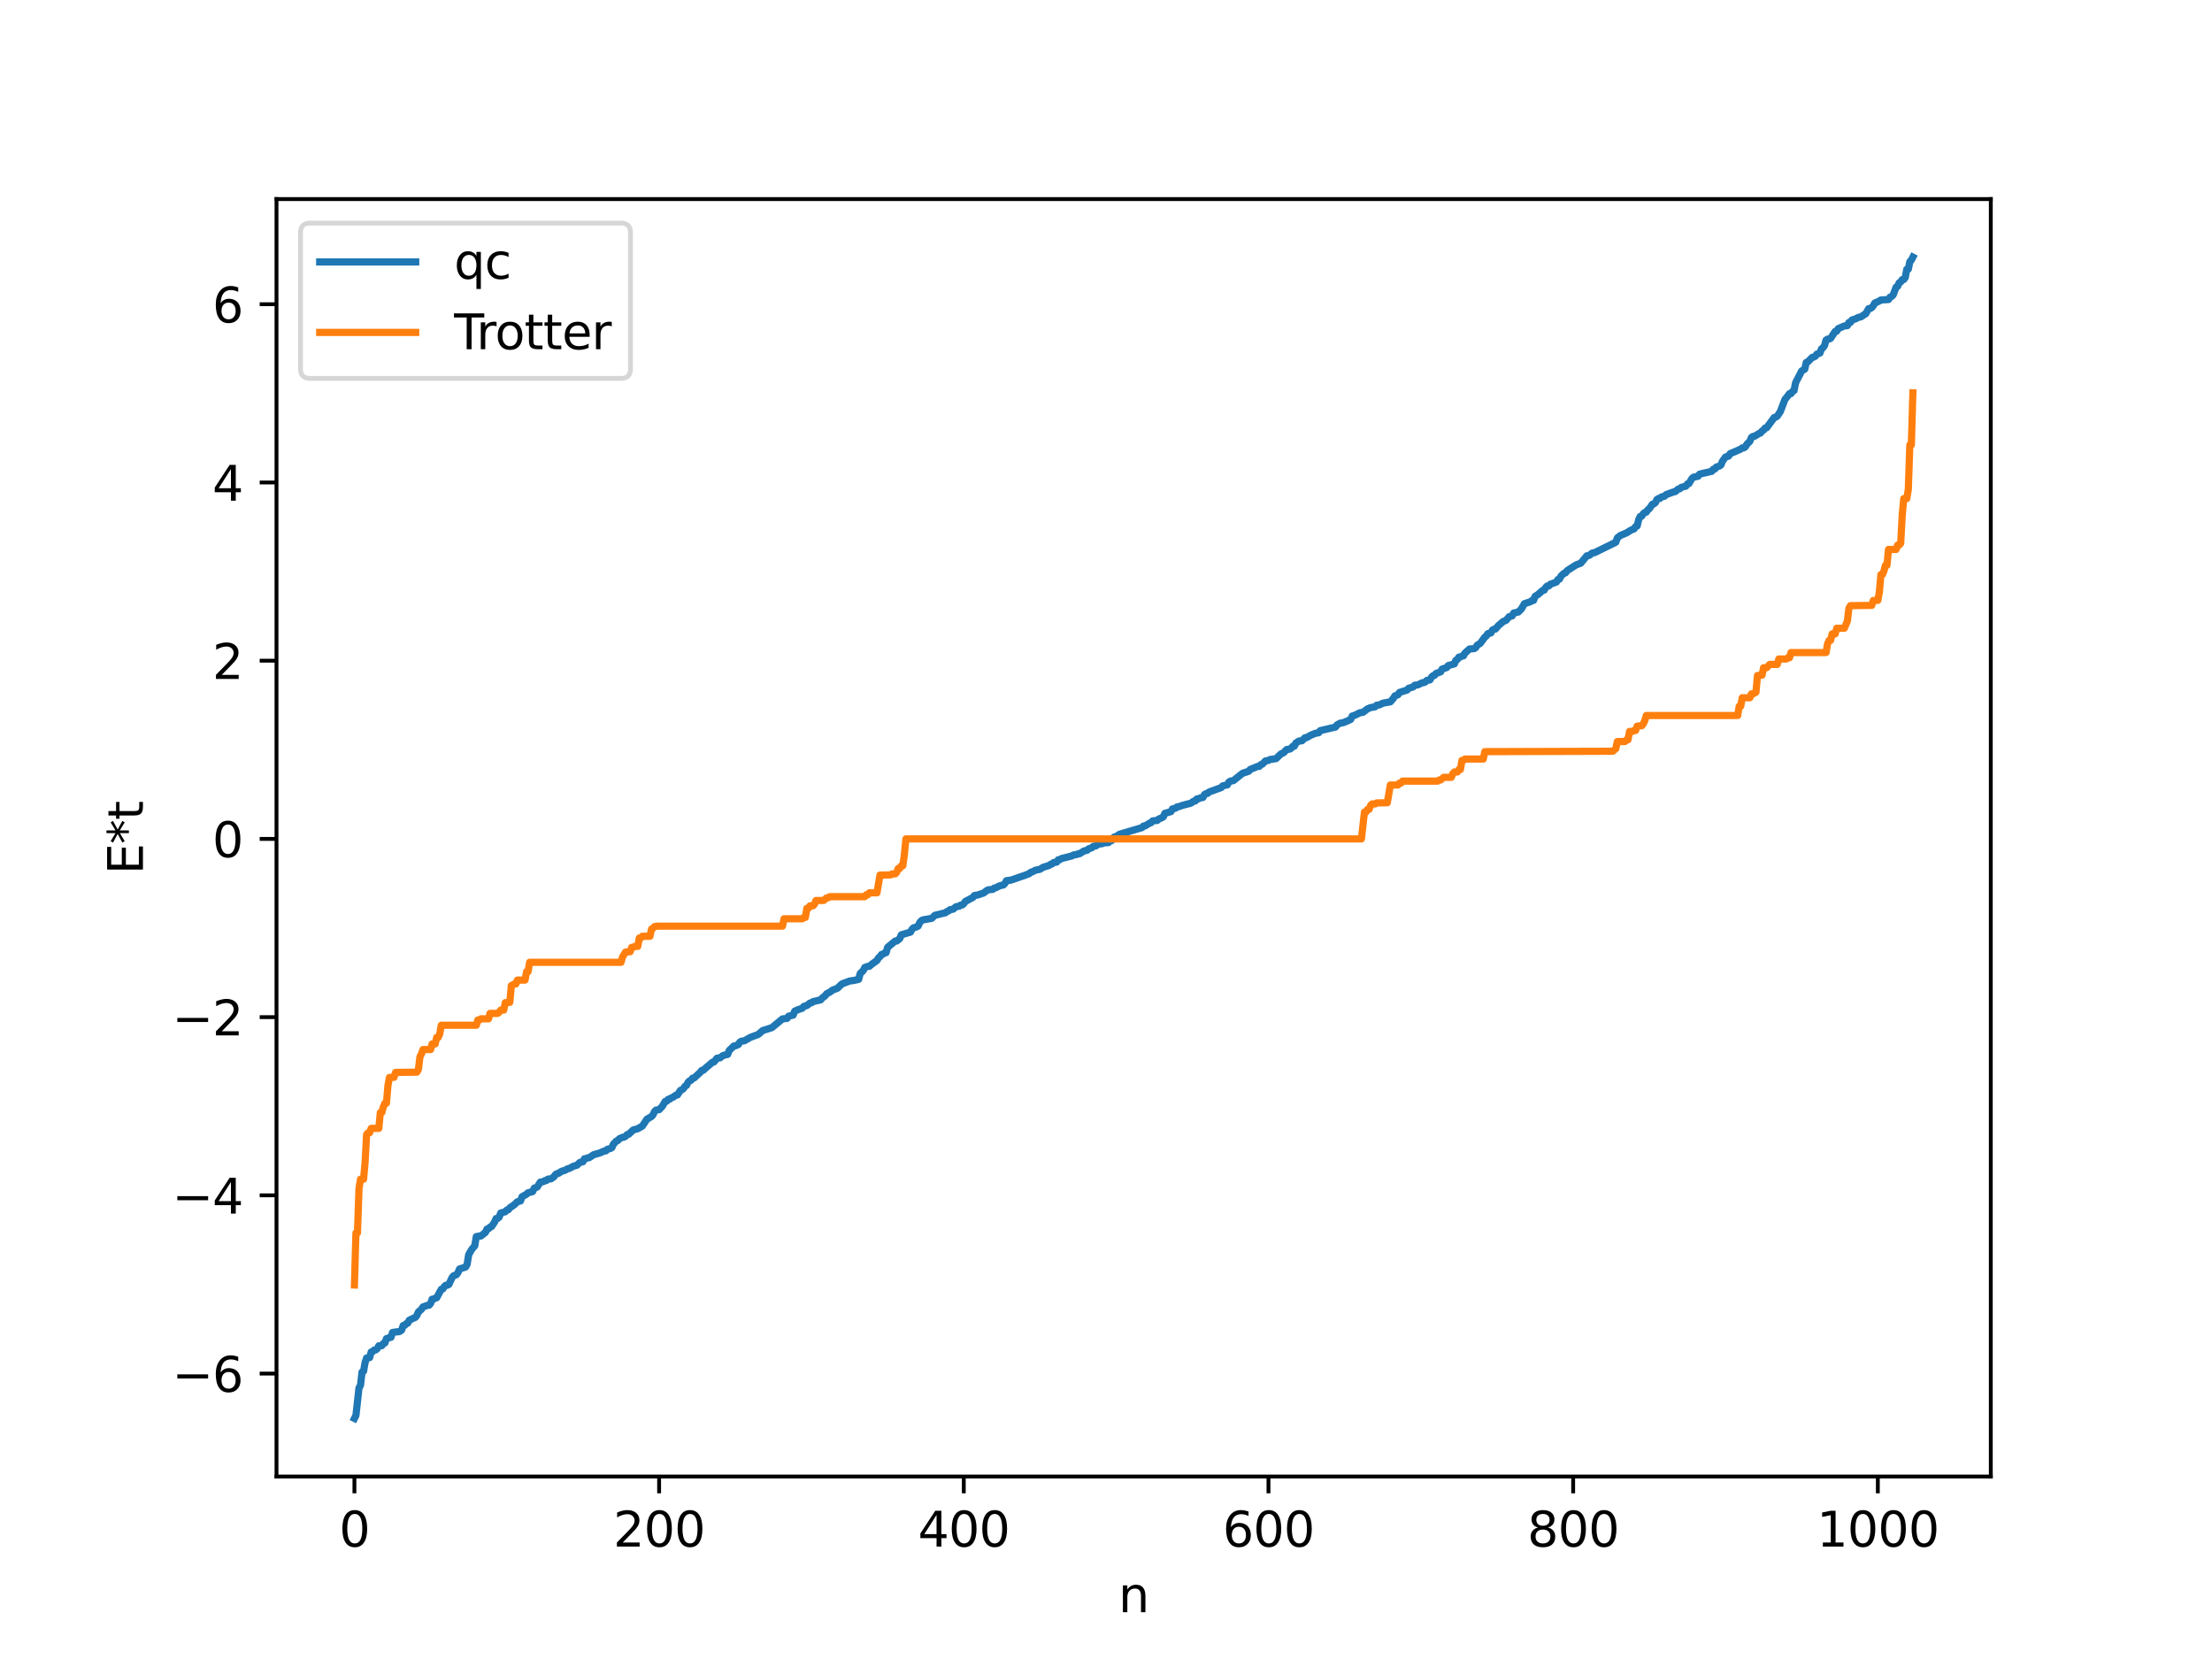 <?xml version="1.0" encoding="utf-8" standalone="no"?>
<!DOCTYPE svg PUBLIC "-//W3C//DTD SVG 1.1//EN"
  "http://www.w3.org/Graphics/SVG/1.1/DTD/svg11.dtd">
<svg xmlns:xlink="http://www.w3.org/1999/xlink" width="460.8pt" height="345.6pt" viewBox="0 0 460.8 345.6" xmlns="http://www.w3.org/2000/svg" version="1.1">
 <defs>
  <style type="text/css">*{stroke-linejoin: round; stroke-linecap: butt}</style>
 </defs>
 <g id="figure_1">
  <g id="patch_1">
   <path d="M 0 345.6 
L 460.8 345.6 
L 460.8 0 
L 0 0 
z
" style="fill: #ffffff"/>
  </g>
  <g id="axes_1">
   <g id="patch_2">
    <path d="M 57.6 307.584 
L 414.72 307.584 
L 414.72 41.472 
L 57.6 41.472 
z
" style="fill: #ffffff"/>
   </g>
   <g id="matplotlib.axis_1">
    <g id="xtick_1">
     <g id="line2d_1">
      <defs>
       <path id="mbaaf9995e2" d="M 0 0 
L 0 3.5 
" style="stroke: #000000; stroke-width: 0.8"/>
      </defs>
      <g>
       <use xlink:href="#mbaaf9995e2" x="73.833" y="307.584" style="stroke: #000000; stroke-width: 0.8"/>
      </g>
     </g>
     <g id="text_1">
      <!-- 0 -->
      <g transform="translate(70.651 322.182) scale(0.1 -0.1)">
       <defs>
        <path id="DejaVuSans-30" d="M 2034 4250 
Q 1547 4250 1301 3770 
Q 1056 3291 1056 2328 
Q 1056 1369 1301 889 
Q 1547 409 2034 409 
Q 2525 409 2770 889 
Q 3016 1369 3016 2328 
Q 3016 3291 2770 3770 
Q 2525 4250 2034 4250 
z
M 2034 4750 
Q 2819 4750 3233 4129 
Q 3647 3509 3647 2328 
Q 3647 1150 3233 529 
Q 2819 -91 2034 -91 
Q 1250 -91 836 529 
Q 422 1150 422 2328 
Q 422 3509 836 4129 
Q 1250 4750 2034 4750 
z
" transform="scale(0.016)"/>
       </defs>
       <use xlink:href="#DejaVuSans-30"/>
      </g>
     </g>
    </g>
    <g id="xtick_2">
     <g id="line2d_2">
      <g>
       <use xlink:href="#mbaaf9995e2" x="137.304" y="307.584" style="stroke: #000000; stroke-width: 0.8"/>
      </g>
     </g>
     <g id="text_2">
      <!-- 200 -->
      <g transform="translate(127.76 322.182) scale(0.1 -0.1)">
       <defs>
        <path id="DejaVuSans-32" d="M 1228 531 
L 3431 531 
L 3431 0 
L 469 0 
L 469 531 
Q 828 903 1448 1529 
Q 2069 2156 2228 2338 
Q 2531 2678 2651 2914 
Q 2772 3150 2772 3378 
Q 2772 3750 2511 3984 
Q 2250 4219 1831 4219 
Q 1534 4219 1204 4116 
Q 875 4013 500 3803 
L 500 4441 
Q 881 4594 1212 4672 
Q 1544 4750 1819 4750 
Q 2544 4750 2975 4387 
Q 3406 4025 3406 3419 
Q 3406 3131 3298 2873 
Q 3191 2616 2906 2266 
Q 2828 2175 2409 1742 
Q 1991 1309 1228 531 
z
" transform="scale(0.016)"/>
       </defs>
       <use xlink:href="#DejaVuSans-32"/>
       <use xlink:href="#DejaVuSans-30" x="63.623"/>
       <use xlink:href="#DejaVuSans-30" x="127.246"/>
      </g>
     </g>
    </g>
    <g id="xtick_3">
     <g id="line2d_3">
      <g>
       <use xlink:href="#mbaaf9995e2" x="200.775" y="307.584" style="stroke: #000000; stroke-width: 0.8"/>
      </g>
     </g>
     <g id="text_3">
      <!-- 400 -->
      <g transform="translate(191.231 322.182) scale(0.1 -0.1)">
       <defs>
        <path id="DejaVuSans-34" d="M 2419 4116 
L 825 1625 
L 2419 1625 
L 2419 4116 
z
M 2253 4666 
L 3047 4666 
L 3047 1625 
L 3713 1625 
L 3713 1100 
L 3047 1100 
L 3047 0 
L 2419 0 
L 2419 1100 
L 313 1100 
L 313 1709 
L 2253 4666 
z
" transform="scale(0.016)"/>
       </defs>
       <use xlink:href="#DejaVuSans-34"/>
       <use xlink:href="#DejaVuSans-30" x="63.623"/>
       <use xlink:href="#DejaVuSans-30" x="127.246"/>
      </g>
     </g>
    </g>
    <g id="xtick_4">
     <g id="line2d_4">
      <g>
       <use xlink:href="#mbaaf9995e2" x="264.246" y="307.584" style="stroke: #000000; stroke-width: 0.8"/>
      </g>
     </g>
     <g id="text_4">
      <!-- 600 -->
      <g transform="translate(254.702 322.182) scale(0.1 -0.1)">
       <defs>
        <path id="DejaVuSans-36" d="M 2113 2584 
Q 1688 2584 1439 2293 
Q 1191 2003 1191 1497 
Q 1191 994 1439 701 
Q 1688 409 2113 409 
Q 2538 409 2786 701 
Q 3034 994 3034 1497 
Q 3034 2003 2786 2293 
Q 2538 2584 2113 2584 
z
M 3366 4563 
L 3366 3988 
Q 3128 4100 2886 4159 
Q 2644 4219 2406 4219 
Q 1781 4219 1451 3797 
Q 1122 3375 1075 2522 
Q 1259 2794 1537 2939 
Q 1816 3084 2150 3084 
Q 2853 3084 3261 2657 
Q 3669 2231 3669 1497 
Q 3669 778 3244 343 
Q 2819 -91 2113 -91 
Q 1303 -91 875 529 
Q 447 1150 447 2328 
Q 447 3434 972 4092 
Q 1497 4750 2381 4750 
Q 2619 4750 2861 4703 
Q 3103 4656 3366 4563 
z
" transform="scale(0.016)"/>
       </defs>
       <use xlink:href="#DejaVuSans-36"/>
       <use xlink:href="#DejaVuSans-30" x="63.623"/>
       <use xlink:href="#DejaVuSans-30" x="127.246"/>
      </g>
     </g>
    </g>
    <g id="xtick_5">
     <g id="line2d_5">
      <g>
       <use xlink:href="#mbaaf9995e2" x="327.717" y="307.584" style="stroke: #000000; stroke-width: 0.8"/>
      </g>
     </g>
     <g id="text_5">
      <!-- 800 -->
      <g transform="translate(318.173 322.182) scale(0.1 -0.1)">
       <defs>
        <path id="DejaVuSans-38" d="M 2034 2216 
Q 1584 2216 1326 1975 
Q 1069 1734 1069 1313 
Q 1069 891 1326 650 
Q 1584 409 2034 409 
Q 2484 409 2743 651 
Q 3003 894 3003 1313 
Q 3003 1734 2745 1975 
Q 2488 2216 2034 2216 
z
M 1403 2484 
Q 997 2584 770 2862 
Q 544 3141 544 3541 
Q 544 4100 942 4425 
Q 1341 4750 2034 4750 
Q 2731 4750 3128 4425 
Q 3525 4100 3525 3541 
Q 3525 3141 3298 2862 
Q 3072 2584 2669 2484 
Q 3125 2378 3379 2068 
Q 3634 1759 3634 1313 
Q 3634 634 3220 271 
Q 2806 -91 2034 -91 
Q 1263 -91 848 271 
Q 434 634 434 1313 
Q 434 1759 690 2068 
Q 947 2378 1403 2484 
z
M 1172 3481 
Q 1172 3119 1398 2916 
Q 1625 2713 2034 2713 
Q 2441 2713 2670 2916 
Q 2900 3119 2900 3481 
Q 2900 3844 2670 4047 
Q 2441 4250 2034 4250 
Q 1625 4250 1398 4047 
Q 1172 3844 1172 3481 
z
" transform="scale(0.016)"/>
       </defs>
       <use xlink:href="#DejaVuSans-38"/>
       <use xlink:href="#DejaVuSans-30" x="63.623"/>
       <use xlink:href="#DejaVuSans-30" x="127.246"/>
      </g>
     </g>
    </g>
    <g id="xtick_6">
     <g id="line2d_6">
      <g>
       <use xlink:href="#mbaaf9995e2" x="391.188" y="307.584" style="stroke: #000000; stroke-width: 0.8"/>
      </g>
     </g>
     <g id="text_6">
      <!-- 1000 -->
      <g transform="translate(378.463 322.182) scale(0.1 -0.1)">
       <defs>
        <path id="DejaVuSans-31" d="M 794 531 
L 1825 531 
L 1825 4091 
L 703 3866 
L 703 4441 
L 1819 4666 
L 2450 4666 
L 2450 531 
L 3481 531 
L 3481 0 
L 794 0 
L 794 531 
z
" transform="scale(0.016)"/>
       </defs>
       <use xlink:href="#DejaVuSans-31"/>
       <use xlink:href="#DejaVuSans-30" x="63.623"/>
       <use xlink:href="#DejaVuSans-30" x="127.246"/>
       <use xlink:href="#DejaVuSans-30" x="190.869"/>
      </g>
     </g>
    </g>
    <g id="text_7">
     <!-- n -->
     <g transform="translate(232.991 335.861) scale(0.1 -0.1)">
      <defs>
       <path id="DejaVuSans-6e" d="M 3513 2113 
L 3513 0 
L 2938 0 
L 2938 2094 
Q 2938 2591 2744 2837 
Q 2550 3084 2163 3084 
Q 1697 3084 1428 2787 
Q 1159 2491 1159 1978 
L 1159 0 
L 581 0 
L 581 3500 
L 1159 3500 
L 1159 2956 
Q 1366 3272 1645 3428 
Q 1925 3584 2291 3584 
Q 2894 3584 3203 3211 
Q 3513 2838 3513 2113 
z
" transform="scale(0.016)"/>
      </defs>
      <use xlink:href="#DejaVuSans-6e"/>
     </g>
    </g>
   </g>
   <g id="matplotlib.axis_2">
    <g id="ytick_1">
     <g id="line2d_7">
      <defs>
       <path id="m2a92a05625" d="M 0 0 
L -3.5 0 
" style="stroke: #000000; stroke-width: 0.8"/>
      </defs>
      <g>
       <use xlink:href="#m2a92a05625" x="57.6" y="286.143" style="stroke: #000000; stroke-width: 0.8"/>
      </g>
     </g>
     <g id="text_8">
      <!-- −6 -->
      <g transform="translate(35.858 289.942) scale(0.1 -0.1)">
       <defs>
        <path id="DejaVuSans-2212" d="M 678 2272 
L 4684 2272 
L 4684 1741 
L 678 1741 
L 678 2272 
z
" transform="scale(0.016)"/>
       </defs>
       <use xlink:href="#DejaVuSans-2212"/>
       <use xlink:href="#DejaVuSans-36" x="83.789"/>
      </g>
     </g>
    </g>
    <g id="ytick_2">
     <g id="line2d_8">
      <g>
       <use xlink:href="#m2a92a05625" x="57.6" y="249.015" style="stroke: #000000; stroke-width: 0.8"/>
      </g>
     </g>
     <g id="text_9">
      <!-- −4 -->
      <g transform="translate(35.858 252.815) scale(0.1 -0.1)">
       <use xlink:href="#DejaVuSans-2212"/>
       <use xlink:href="#DejaVuSans-34" x="83.789"/>
      </g>
     </g>
    </g>
    <g id="ytick_3">
     <g id="line2d_9">
      <g>
       <use xlink:href="#m2a92a05625" x="57.6" y="211.888" style="stroke: #000000; stroke-width: 0.8"/>
      </g>
     </g>
     <g id="text_10">
      <!-- −2 -->
      <g transform="translate(35.858 215.687) scale(0.1 -0.1)">
       <use xlink:href="#DejaVuSans-2212"/>
       <use xlink:href="#DejaVuSans-32" x="83.789"/>
      </g>
     </g>
    </g>
    <g id="ytick_4">
     <g id="line2d_10">
      <g>
       <use xlink:href="#m2a92a05625" x="57.6" y="174.76" style="stroke: #000000; stroke-width: 0.8"/>
      </g>
     </g>
     <g id="text_11">
      <!-- 0 -->
      <g transform="translate(44.237 178.559) scale(0.1 -0.1)">
       <use xlink:href="#DejaVuSans-30"/>
      </g>
     </g>
    </g>
    <g id="ytick_5">
     <g id="line2d_11">
      <g>
       <use xlink:href="#m2a92a05625" x="57.6" y="137.632" style="stroke: #000000; stroke-width: 0.8"/>
      </g>
     </g>
     <g id="text_12">
      <!-- 2 -->
      <g transform="translate(44.237 141.432) scale(0.1 -0.1)">
       <use xlink:href="#DejaVuSans-32"/>
      </g>
     </g>
    </g>
    <g id="ytick_6">
     <g id="line2d_12">
      <g>
       <use xlink:href="#m2a92a05625" x="57.6" y="100.505" style="stroke: #000000; stroke-width: 0.8"/>
      </g>
     </g>
     <g id="text_13">
      <!-- 4 -->
      <g transform="translate(44.237 104.304) scale(0.1 -0.1)">
       <use xlink:href="#DejaVuSans-34"/>
      </g>
     </g>
    </g>
    <g id="ytick_7">
     <g id="line2d_13">
      <g>
       <use xlink:href="#m2a92a05625" x="57.6" y="63.377" style="stroke: #000000; stroke-width: 0.8"/>
      </g>
     </g>
     <g id="text_14">
      <!-- 6 -->
      <g transform="translate(44.237 67.176) scale(0.1 -0.1)">
       <use xlink:href="#DejaVuSans-36"/>
      </g>
     </g>
    </g>
    <g id="text_15">
     <!-- E*t -->
     <g transform="translate(29.778 182.148) rotate(-90) scale(0.1 -0.1)">
      <defs>
       <path id="DejaVuSans-45" d="M 628 4666 
L 3578 4666 
L 3578 4134 
L 1259 4134 
L 1259 2753 
L 3481 2753 
L 3481 2222 
L 1259 2222 
L 1259 531 
L 3634 531 
L 3634 0 
L 628 0 
L 628 4666 
z
" transform="scale(0.016)"/>
       <path id="DejaVuSans-2a" d="M 3009 3897 
L 1888 3291 
L 3009 2681 
L 2828 2375 
L 1778 3009 
L 1778 1831 
L 1422 1831 
L 1422 3009 
L 372 2375 
L 191 2681 
L 1313 3291 
L 191 3897 
L 372 4206 
L 1422 3572 
L 1422 4750 
L 1778 4750 
L 1778 3572 
L 2828 4206 
L 3009 3897 
z
" transform="scale(0.016)"/>
       <path id="DejaVuSans-74" d="M 1172 4494 
L 1172 3500 
L 2356 3500 
L 2356 3053 
L 1172 3053 
L 1172 1153 
Q 1172 725 1289 603 
Q 1406 481 1766 481 
L 2356 481 
L 2356 0 
L 1766 0 
Q 1100 0 847 248 
Q 594 497 594 1153 
L 594 3053 
L 172 3053 
L 172 3500 
L 594 3500 
L 594 4494 
L 1172 4494 
z
" transform="scale(0.016)"/>
      </defs>
      <use xlink:href="#DejaVuSans-45"/>
      <use xlink:href="#DejaVuSans-2a" x="63.184"/>
      <use xlink:href="#DejaVuSans-74" x="113.184"/>
     </g>
    </g>
   </g>
   <g id="line2d_14">
    <path d="M 73.833 295.488 
L 74.15 294.843 
L 74.785 289.129 
L 75.102 288.581 
L 75.42 285.808 
L 75.737 285.657 
L 76.054 283.843 
L 76.372 282.889 
L 77.006 282.81 
L 77.324 281.647 
L 77.641 281.542 
L 77.958 281.237 
L 78.276 281.208 
L 78.593 280.944 
L 78.91 280.355 
L 79.545 280.325 
L 79.862 279.866 
L 80.18 279.773 
L 80.497 278.871 
L 81.132 278.652 
L 81.449 278.583 
L 81.767 277.582 
L 82.719 277.435 
L 83.036 277.432 
L 83.353 277.316 
L 83.671 277.075 
L 83.988 276.127 
L 84.305 276.099 
L 84.623 275.745 
L 84.94 275.64 
L 85.258 275.033 
L 85.892 274.711 
L 86.527 274.431 
L 86.844 274.034 
L 87.162 273.302 
L 87.796 272.753 
L 88.114 272.256 
L 89.066 271.918 
L 89.383 271.901 
L 89.7 271.539 
L 90.018 270.645 
L 90.335 270.636 
L 90.653 270.424 
L 90.97 270.349 
L 91.922 268.589 
L 92.239 268.518 
L 92.557 268.021 
L 92.874 267.74 
L 93.191 267.737 
L 93.509 267.567 
L 94.143 266.197 
L 94.461 265.797 
L 95.096 265.539 
L 95.413 265.082 
L 95.73 264.354 
L 97 263.945 
L 97.317 263.365 
L 97.634 261.359 
L 98.269 260.274 
L 98.904 259.51 
L 99.221 257.61 
L 99.856 257.489 
L 100.173 257.484 
L 101.125 256.734 
L 101.443 256.037 
L 101.76 255.984 
L 102.077 255.631 
L 102.395 255.518 
L 103.029 254.581 
L 103.347 253.841 
L 103.664 253.826 
L 103.981 253.554 
L 104.299 252.7 
L 105.251 252.431 
L 105.568 252.087 
L 105.886 252.012 
L 106.203 251.615 
L 107.155 250.953 
L 107.79 250.341 
L 108.424 250.178 
L 108.742 249.312 
L 109.694 248.77 
L 110.011 248.475 
L 110.963 248.231 
L 111.281 247.517 
L 111.915 247.278 
L 112.55 246.261 
L 113.185 246.159 
L 113.502 245.943 
L 113.82 245.923 
L 114.137 245.63 
L 114.772 245.572 
L 115.406 245.137 
L 115.724 244.67 
L 116.041 244.483 
L 116.358 244.426 
L 116.993 243.989 
L 117.628 243.825 
L 118.262 243.479 
L 118.58 243.411 
L 119.532 242.915 
L 120.167 242.748 
L 120.801 242.154 
L 121.436 242.007 
L 121.753 241.383 
L 122.071 241.364 
L 122.388 241.198 
L 122.705 241.181 
L 123.658 240.549 
L 124.927 240.192 
L 125.879 239.771 
L 126.196 239.754 
L 126.514 239.426 
L 127.148 239.26 
L 127.466 239.075 
L 127.783 238.35 
L 128.418 237.686 
L 128.735 237.575 
L 129.053 237.203 
L 129.687 236.923 
L 130.005 236.889 
L 130.322 236.7 
L 130.639 236.364 
L 130.957 236.289 
L 131.909 235.392 
L 132.861 235.127 
L 133.813 234.58 
L 134.765 233.145 
L 135.717 232.593 
L 136.034 232.24 
L 136.352 231.553 
L 136.669 231.248 
L 137.304 231.165 
L 137.939 230.504 
L 138.573 229.443 
L 138.891 229.398 
L 139.208 229.001 
L 139.525 228.974 
L 139.843 228.71 
L 140.16 228.599 
L 140.795 228.147 
L 141.112 228.11 
L 141.747 227.143 
L 142.064 227.02 
L 142.381 226.764 
L 142.699 226.291 
L 143.016 226.104 
L 143.334 225.469 
L 143.651 225.154 
L 143.968 225.029 
L 144.286 224.598 
L 144.603 224.557 
L 145.872 223.393 
L 146.19 222.977 
L 146.507 222.95 
L 147.142 222.366 
L 147.777 221.83 
L 148.411 221.289 
L 148.729 221.227 
L 149.363 220.447 
L 149.998 220.367 
L 150.633 219.869 
L 151.585 219.648 
L 151.902 218.835 
L 152.537 218.227 
L 152.854 217.911 
L 153.172 217.873 
L 153.806 217.6 
L 154.124 217.093 
L 154.441 216.9 
L 155.076 216.809 
L 156.345 216.089 
L 157.932 215.512 
L 158.884 214.684 
L 160.788 214.081 
L 163.01 212.253 
L 163.962 212.145 
L 164.279 211.689 
L 165.231 211.464 
L 165.548 210.646 
L 166.183 210.356 
L 167.135 210.036 
L 167.453 209.643 
L 168.087 209.476 
L 168.722 208.957 
L 169.039 208.898 
L 169.357 208.661 
L 170.943 208.291 
L 171.261 207.926 
L 171.896 207.437 
L 172.213 207.015 
L 172.848 206.695 
L 173.482 206.236 
L 174.434 205.883 
L 175.386 204.971 
L 176.973 204.376 
L 177.925 204.229 
L 178.877 204.021 
L 179.195 202.797 
L 179.829 202.198 
L 180.147 201.538 
L 180.781 201.319 
L 181.099 201.294 
L 181.734 200.772 
L 182.686 200.092 
L 183.003 199.542 
L 183.32 199.279 
L 183.638 198.834 
L 183.955 198.755 
L 184.272 198.513 
L 184.59 198.464 
L 184.907 197.345 
L 186.494 196.032 
L 186.811 196.025 
L 187.446 195.51 
L 187.763 194.735 
L 189.667 194.177 
L 189.985 193.583 
L 190.302 193.279 
L 190.937 193.096 
L 191.254 192.929 
L 191.572 192.231 
L 191.889 191.841 
L 192.206 191.641 
L 194.11 191.302 
L 194.745 190.68 
L 196.967 190.14 
L 197.284 189.877 
L 197.601 189.77 
L 197.919 189.501 
L 198.553 189.396 
L 199.188 188.877 
L 199.823 188.777 
L 200.14 188.54 
L 200.458 188.519 
L 200.775 188.249 
L 201.092 187.797 
L 202.679 186.945 
L 202.996 186.546 
L 203.631 186.457 
L 204.9 186.029 
L 205.535 185.547 
L 205.853 185.372 
L 206.805 185.274 
L 207.122 184.998 
L 207.439 184.952 
L 208.074 184.604 
L 208.709 184.408 
L 209.026 184.354 
L 209.343 184.038 
L 209.661 183.46 
L 210.613 183.344 
L 212.834 182.571 
L 213.469 182.356 
L 214.421 181.988 
L 214.739 181.698 
L 215.056 181.623 
L 215.691 181.281 
L 216.643 181.092 
L 217.277 180.682 
L 218.547 180.289 
L 218.864 180.044 
L 219.181 179.962 
L 219.499 179.676 
L 220.134 179.588 
L 220.451 179.106 
L 220.768 179.096 
L 221.086 178.864 
L 223.307 178.3 
L 223.624 178.101 
L 224.259 178.023 
L 224.577 177.864 
L 224.894 177.846 
L 225.846 177.26 
L 226.481 177.119 
L 226.798 176.81 
L 227.433 176.613 
L 227.75 176.314 
L 228.385 176.177 
L 228.702 175.863 
L 229.654 175.739 
L 229.972 175.584 
L 230.924 175.528 
L 231.241 175.174 
L 231.558 175.129 
L 231.876 174.569 
L 232.193 174.33 
L 232.51 174.304 
L 233.145 173.816 
L 237.905 172.403 
L 238.223 172.072 
L 238.54 172.054 
L 239.492 171.475 
L 239.81 171.366 
L 240.127 171.003 
L 241.079 170.907 
L 241.396 170.616 
L 242.031 170.352 
L 242.348 170.156 
L 242.666 169.432 
L 243.935 169.073 
L 244.253 168.497 
L 244.887 168.357 
L 245.205 168.093 
L 245.522 168.065 
L 246.157 167.827 
L 246.791 167.645 
L 248.061 167.328 
L 248.696 166.875 
L 249.013 166.85 
L 249.33 166.429 
L 249.648 166.417 
L 249.965 166.239 
L 250.6 166.127 
L 250.917 165.517 
L 251.234 165.325 
L 251.552 165.282 
L 251.869 164.991 
L 254.408 164.068 
L 254.725 163.704 
L 255.677 163.503 
L 255.995 162.924 
L 256.312 162.719 
L 256.947 162.614 
L 257.899 161.847 
L 258.534 161.342 
L 258.851 161.089 
L 260.12 160.666 
L 260.438 160.295 
L 262.024 159.65 
L 262.342 159.646 
L 262.659 159.289 
L 262.977 159.181 
L 263.611 158.523 
L 264.246 158.402 
L 264.563 158.22 
L 265.833 158.033 
L 266.785 157.102 
L 267.42 156.781 
L 268.054 156.135 
L 268.689 156.055 
L 269.006 155.84 
L 269.324 155.457 
L 269.641 155.441 
L 269.958 154.783 
L 270.593 154.37 
L 271.228 154.308 
L 271.862 153.673 
L 272.18 153.659 
L 273.132 153.12 
L 274.084 152.739 
L 274.719 152.641 
L 275.036 152.201 
L 278.21 151.459 
L 278.527 151.01 
L 279.162 150.654 
L 279.796 150.554 
L 280.748 150.163 
L 281.383 149.854 
L 281.7 149.168 
L 282.335 148.963 
L 283.287 148.477 
L 283.922 148.394 
L 284.874 147.67 
L 285.509 147.41 
L 286.461 147.24 
L 286.778 146.912 
L 287.413 146.831 
L 288.048 146.494 
L 289.634 146.203 
L 290.269 145.475 
L 290.586 144.96 
L 291.221 144.731 
L 291.539 144.248 
L 293.125 143.748 
L 293.443 143.383 
L 294.395 143.101 
L 294.712 142.744 
L 295.347 142.682 
L 296.299 142.218 
L 296.616 142.2 
L 296.934 142.051 
L 297.251 141.738 
L 297.886 141.635 
L 298.203 141.075 
L 298.52 140.778 
L 298.838 140.684 
L 299.155 140.296 
L 300.107 139.96 
L 300.424 139.376 
L 301.377 139.07 
L 301.694 138.649 
L 302.963 138.302 
L 303.281 137.562 
L 303.598 137.371 
L 303.915 136.89 
L 304.233 136.864 
L 304.55 136.656 
L 304.867 136.623 
L 305.185 136.035 
L 306.137 135.194 
L 307.089 135.123 
L 307.406 134.921 
L 307.724 134.413 
L 308.358 134.024 
L 309.31 132.737 
L 309.628 132.486 
L 309.945 131.996 
L 310.58 131.853 
L 310.897 131.266 
L 311.215 131.075 
L 311.532 131.037 
L 312.167 130.298 
L 313.119 129.487 
L 313.753 129.217 
L 314.388 128.463 
L 315.023 128.296 
L 315.34 127.697 
L 316.292 127.5 
L 316.927 126.861 
L 317.562 125.761 
L 318.831 125.343 
L 319.148 125.086 
L 319.466 125.078 
L 319.783 124.235 
L 320.418 123.83 
L 321.37 122.99 
L 321.687 122.931 
L 322.005 122.376 
L 322.322 122.075 
L 322.639 122.06 
L 322.957 121.713 
L 324.226 121.254 
L 324.543 120.722 
L 324.861 120.651 
L 325.178 120.012 
L 325.813 119.427 
L 326.13 119.336 
L 326.448 118.889 
L 328.352 117.672 
L 329.304 117.315 
L 330.573 115.78 
L 330.891 115.757 
L 331.208 115.615 
L 331.525 115.31 
L 331.843 115.158 
L 332.16 115.138 
L 336.603 112.957 
L 336.92 112.061 
L 337.555 111.552 
L 338.824 111.018 
L 339.777 110.426 
L 340.411 110.177 
L 340.729 109.693 
L 341.046 109.577 
L 341.363 108.269 
L 341.681 107.591 
L 341.998 107.516 
L 342.315 107.034 
L 342.633 106.765 
L 342.95 106.69 
L 343.267 106.213 
L 343.585 105.97 
L 344.22 105.05 
L 344.537 104.965 
L 344.854 104.706 
L 345.172 104.056 
L 345.489 103.848 
L 345.806 103.826 
L 346.124 103.52 
L 346.758 103.368 
L 347.076 103.042 
L 348.662 102.465 
L 348.98 102.414 
L 349.615 101.878 
L 349.932 101.82 
L 350.249 101.525 
L 351.201 101.271 
L 351.519 100.818 
L 351.836 100.736 
L 352.471 99.674 
L 352.788 99.411 
L 353.74 99.21 
L 354.058 98.777 
L 354.692 98.618 
L 355.327 98.48 
L 356.596 98.18 
L 356.914 97.746 
L 357.231 97.712 
L 357.548 97.301 
L 358.183 97.086 
L 358.5 96.863 
L 358.818 96.085 
L 359.453 95.201 
L 360.087 95.023 
L 360.405 94.512 
L 361.674 93.979 
L 362.626 93.554 
L 362.943 93.302 
L 363.261 93.29 
L 363.578 93.088 
L 363.896 92.555 
L 364.53 91.93 
L 364.848 91.138 
L 365.165 90.914 
L 365.482 90.89 
L 366.434 90.308 
L 366.752 90.189 
L 367.069 89.787 
L 367.386 89.594 
L 367.704 89.167 
L 368.021 89.117 
L 369.608 86.97 
L 369.925 86.906 
L 370.243 86.682 
L 370.877 85.733 
L 371.829 83.221 
L 372.464 82.439 
L 372.781 82.001 
L 373.099 81.999 
L 373.416 81.54 
L 373.734 81.372 
L 374.051 79.739 
L 375.32 77.276 
L 375.955 76.904 
L 376.272 75.508 
L 376.59 75.39 
L 377.542 74.434 
L 377.859 74.376 
L 378.177 74.2 
L 378.494 73.761 
L 379.129 73.552 
L 379.446 72.67 
L 379.763 72.445 
L 380.081 71.996 
L 380.398 70.858 
L 380.715 70.645 
L 381.033 70.636 
L 381.35 70.482 
L 382.302 69.047 
L 382.62 68.992 
L 382.937 68.456 
L 384.206 67.904 
L 384.841 67.842 
L 385.158 67.18 
L 385.476 67.168 
L 385.793 66.661 
L 386.428 66.48 
L 387.062 66.147 
L 387.697 65.988 
L 388.332 65.55 
L 388.649 65.375 
L 389.284 64.285 
L 389.601 64.273 
L 389.919 64.073 
L 390.236 63.713 
L 390.553 63.126 
L 391.505 62.707 
L 391.823 62.494 
L 393.41 62.402 
L 393.727 61.9 
L 394.044 61.776 
L 394.362 61.47 
L 394.996 59.824 
L 395.314 59.634 
L 395.631 58.918 
L 395.948 58.732 
L 396.266 58.251 
L 396.583 58.232 
L 396.9 57.803 
L 397.218 56.097 
L 397.535 56.078 
L 397.853 54.53 
L 398.17 54.176 
L 398.487 53.568 
L 398.487 53.568 
" clip-path="url(#p6c4e4cb763)" style="fill: none; stroke: #1f77b4; stroke-width: 1.5; stroke-linecap: square"/>
   </g>
   <g id="line2d_15">
    <path d="M 73.833 267.689 
L 74.15 256.845 
L 74.467 256.845 
L 74.785 247.576 
L 75.102 245.65 
L 75.737 245.65 
L 76.054 242.182 
L 76.372 236.327 
L 76.689 235.968 
L 77.006 235.968 
L 77.324 235.062 
L 78.91 235.062 
L 79.228 231.759 
L 79.545 231.759 
L 79.862 230.564 
L 80.18 229.825 
L 80.497 229.825 
L 80.815 226.172 
L 81.132 224.453 
L 82.084 224.424 
L 82.401 223.406 
L 86.844 223.348 
L 87.162 222.791 
L 87.479 220.145 
L 87.796 219.56 
L 88.114 218.643 
L 89.7 218.643 
L 90.018 217.473 
L 90.653 217.473 
L 90.97 216.113 
L 91.287 216.113 
L 91.605 215.404 
L 91.922 213.582 
L 99.221 213.582 
L 99.539 212.496 
L 99.856 212.496 
L 100.173 212.24 
L 101.76 212.24 
L 102.077 211.114 
L 103.664 211.114 
L 103.981 210.86 
L 104.299 210.421 
L 104.934 210.421 
L 105.251 208.878 
L 106.203 208.8 
L 106.52 205.317 
L 107.155 204.973 
L 107.472 204.973 
L 107.79 204.171 
L 109.377 204.171 
L 109.694 202.411 
L 110.011 202.411 
L 110.329 200.466 
L 129.37 200.466 
L 129.687 199.361 
L 130.322 198.322 
L 131.274 198.256 
L 131.591 197.352 
L 131.909 197.352 
L 132.226 197.145 
L 132.861 197.145 
L 133.178 195.405 
L 133.496 195.405 
L 133.813 195.041 
L 135.4 195.041 
L 135.717 193.557 
L 136.034 193.357 
L 136.352 193.022 
L 136.986 192.937 
L 163.01 192.937 
L 163.327 191.397 
L 167.135 191.397 
L 167.453 191.115 
L 167.77 191.115 
L 168.087 189.209 
L 168.405 189.209 
L 168.722 188.7 
L 169.357 188.7 
L 169.674 188.372 
L 169.991 187.586 
L 171.578 187.586 
L 172.213 187.031 
L 172.53 187.031 
L 172.848 186.796 
L 180.147 186.796 
L 180.464 186.391 
L 180.781 186.391 
L 181.099 185.994 
L 182.686 185.994 
L 183.32 182.289 
L 185.542 182.256 
L 185.859 182.041 
L 186.494 182.041 
L 186.811 181.716 
L 187.129 180.901 
L 187.446 180.901 
L 187.763 180.349 
L 188.081 180.349 
L 188.398 178.045 
L 188.715 174.76 
L 283.605 174.76 
L 284.239 169.171 
L 284.557 169.171 
L 284.874 168.619 
L 285.191 168.619 
L 285.509 167.804 
L 285.826 167.479 
L 286.461 167.479 
L 286.778 167.264 
L 289 167.231 
L 289.634 163.526 
L 291.221 163.526 
L 291.539 163.129 
L 291.856 163.129 
L 292.173 162.724 
L 299.472 162.724 
L 299.79 162.489 
L 300.107 162.489 
L 300.742 161.934 
L 302.329 161.934 
L 302.646 161.148 
L 302.963 160.819 
L 303.598 160.819 
L 303.915 160.311 
L 304.233 160.311 
L 304.55 158.405 
L 304.867 158.405 
L 305.185 158.123 
L 308.993 158.123 
L 309.31 156.583 
L 335.968 156.498 
L 336.603 155.963 
L 336.92 154.479 
L 338.507 154.479 
L 338.824 154.115 
L 339.142 154.115 
L 339.459 152.375 
L 340.094 152.375 
L 340.411 152.168 
L 340.729 152.168 
L 341.046 151.264 
L 341.681 151.198 
L 341.998 151.198 
L 342.315 150.796 
L 342.633 150.159 
L 342.95 149.054 
L 361.991 149.054 
L 362.309 147.109 
L 362.626 147.109 
L 362.943 145.349 
L 364.53 145.349 
L 364.848 144.547 
L 365.165 144.547 
L 365.8 144.203 
L 366.117 140.72 
L 367.069 140.642 
L 367.386 139.098 
L 368.021 139.098 
L 368.656 138.406 
L 370.243 138.406 
L 370.56 137.28 
L 372.147 137.28 
L 372.464 137.024 
L 372.781 137.024 
L 373.099 135.938 
L 380.398 135.938 
L 380.715 134.116 
L 381.033 133.407 
L 381.35 133.407 
L 381.667 132.047 
L 382.302 132.047 
L 382.62 130.877 
L 384.206 130.877 
L 384.841 129.375 
L 385.158 126.729 
L 385.476 126.172 
L 389.919 126.114 
L 390.236 125.096 
L 391.188 125.067 
L 391.505 123.348 
L 391.823 119.695 
L 392.14 119.695 
L 392.458 118.956 
L 392.775 117.761 
L 393.092 117.761 
L 393.41 114.458 
L 394.996 114.458 
L 395.314 113.552 
L 395.631 113.552 
L 395.948 113.193 
L 396.266 107.338 
L 396.583 103.87 
L 397.218 103.87 
L 397.535 101.944 
L 397.853 92.675 
L 398.17 92.675 
L 398.487 81.831 
L 398.487 81.831 
" clip-path="url(#p6c4e4cb763)" style="fill: none; stroke: #ff7f0e; stroke-width: 1.5; stroke-linecap: square"/>
   </g>
   <g id="patch_3">
    <path d="M 57.6 307.584 
L 57.6 41.472 
" style="fill: none; stroke: #000000; stroke-width: 0.8; stroke-linejoin: miter; stroke-linecap: square"/>
   </g>
   <g id="patch_4">
    <path d="M 414.72 307.584 
L 414.72 41.472 
" style="fill: none; stroke: #000000; stroke-width: 0.8; stroke-linejoin: miter; stroke-linecap: square"/>
   </g>
   <g id="patch_5">
    <path d="M 57.6 307.584 
L 414.72 307.584 
" style="fill: none; stroke: #000000; stroke-width: 0.8; stroke-linejoin: miter; stroke-linecap: square"/>
   </g>
   <g id="patch_6">
    <path d="M 57.6 41.472 
L 414.72 41.472 
" style="fill: none; stroke: #000000; stroke-width: 0.8; stroke-linejoin: miter; stroke-linecap: square"/>
   </g>
   <g id="legend_1">
    <g id="patch_7">
     <path d="M 64.6 78.828 
L 129.342 78.828 
Q 131.342 78.828 131.342 76.828 
L 131.342 48.472 
Q 131.342 46.472 129.342 46.472 
L 64.6 46.472 
Q 62.6 46.472 62.6 48.472 
L 62.6 76.828 
Q 62.6 78.828 64.6 78.828 
z
" style="fill: #ffffff; opacity: 0.8; stroke: #cccccc; stroke-linejoin: miter"/>
    </g>
    <g id="line2d_16">
     <path d="M 66.6 54.57 
L 76.6 54.57 
L 86.6 54.57 
" style="fill: none; stroke: #1f77b4; stroke-width: 1.5; stroke-linecap: square"/>
    </g>
    <g id="text_16">
     <!-- qc -->
     <g transform="translate(94.6 58.07) scale(0.1 -0.1)">
      <defs>
       <path id="DejaVuSans-71" d="M 947 1747 
Q 947 1113 1208 752 
Q 1469 391 1925 391 
Q 2381 391 2643 752 
Q 2906 1113 2906 1747 
Q 2906 2381 2643 2742 
Q 2381 3103 1925 3103 
Q 1469 3103 1208 2742 
Q 947 2381 947 1747 
z
M 2906 525 
Q 2725 213 2448 61 
Q 2172 -91 1784 -91 
Q 1150 -91 751 415 
Q 353 922 353 1747 
Q 353 2572 751 3078 
Q 1150 3584 1784 3584 
Q 2172 3584 2448 3432 
Q 2725 3281 2906 2969 
L 2906 3500 
L 3481 3500 
L 3481 -1331 
L 2906 -1331 
L 2906 525 
z
" transform="scale(0.016)"/>
       <path id="DejaVuSans-63" d="M 3122 3366 
L 3122 2828 
Q 2878 2963 2633 3030 
Q 2388 3097 2138 3097 
Q 1578 3097 1268 2742 
Q 959 2388 959 1747 
Q 959 1106 1268 751 
Q 1578 397 2138 397 
Q 2388 397 2633 464 
Q 2878 531 3122 666 
L 3122 134 
Q 2881 22 2623 -34 
Q 2366 -91 2075 -91 
Q 1284 -91 818 406 
Q 353 903 353 1747 
Q 353 2603 823 3093 
Q 1294 3584 2113 3584 
Q 2378 3584 2631 3529 
Q 2884 3475 3122 3366 
z
" transform="scale(0.016)"/>
      </defs>
      <use xlink:href="#DejaVuSans-71"/>
      <use xlink:href="#DejaVuSans-63" x="63.477"/>
     </g>
    </g>
    <g id="line2d_17">
     <path d="M 66.6 69.249 
L 76.6 69.249 
L 86.6 69.249 
" style="fill: none; stroke: #ff7f0e; stroke-width: 1.5; stroke-linecap: square"/>
    </g>
    <g id="text_17">
     <!-- Trotter -->
     <g transform="translate(94.6 72.749) scale(0.1 -0.1)">
      <defs>
       <path id="DejaVuSans-54" d="M -19 4666 
L 3928 4666 
L 3928 4134 
L 2272 4134 
L 2272 0 
L 1638 0 
L 1638 4134 
L -19 4134 
L -19 4666 
z
" transform="scale(0.016)"/>
       <path id="DejaVuSans-72" d="M 2631 2963 
Q 2534 3019 2420 3045 
Q 2306 3072 2169 3072 
Q 1681 3072 1420 2755 
Q 1159 2438 1159 1844 
L 1159 0 
L 581 0 
L 581 3500 
L 1159 3500 
L 1159 2956 
Q 1341 3275 1631 3429 
Q 1922 3584 2338 3584 
Q 2397 3584 2469 3576 
Q 2541 3569 2628 3553 
L 2631 2963 
z
" transform="scale(0.016)"/>
       <path id="DejaVuSans-6f" d="M 1959 3097 
Q 1497 3097 1228 2736 
Q 959 2375 959 1747 
Q 959 1119 1226 758 
Q 1494 397 1959 397 
Q 2419 397 2687 759 
Q 2956 1122 2956 1747 
Q 2956 2369 2687 2733 
Q 2419 3097 1959 3097 
z
M 1959 3584 
Q 2709 3584 3137 3096 
Q 3566 2609 3566 1747 
Q 3566 888 3137 398 
Q 2709 -91 1959 -91 
Q 1206 -91 779 398 
Q 353 888 353 1747 
Q 353 2609 779 3096 
Q 1206 3584 1959 3584 
z
" transform="scale(0.016)"/>
       <path id="DejaVuSans-65" d="M 3597 1894 
L 3597 1613 
L 953 1613 
Q 991 1019 1311 708 
Q 1631 397 2203 397 
Q 2534 397 2845 478 
Q 3156 559 3463 722 
L 3463 178 
Q 3153 47 2828 -22 
Q 2503 -91 2169 -91 
Q 1331 -91 842 396 
Q 353 884 353 1716 
Q 353 2575 817 3079 
Q 1281 3584 2069 3584 
Q 2775 3584 3186 3129 
Q 3597 2675 3597 1894 
z
M 3022 2063 
Q 3016 2534 2758 2815 
Q 2500 3097 2075 3097 
Q 1594 3097 1305 2825 
Q 1016 2553 972 2059 
L 3022 2063 
z
" transform="scale(0.016)"/>
      </defs>
      <use xlink:href="#DejaVuSans-54"/>
      <use xlink:href="#DejaVuSans-72" x="46.334"/>
      <use xlink:href="#DejaVuSans-6f" x="85.197"/>
      <use xlink:href="#DejaVuSans-74" x="146.379"/>
      <use xlink:href="#DejaVuSans-74" x="185.588"/>
      <use xlink:href="#DejaVuSans-65" x="224.797"/>
      <use xlink:href="#DejaVuSans-72" x="286.32"/>
     </g>
    </g>
   </g>
  </g>
 </g>
 <defs>
  <clipPath id="p6c4e4cb763">
   <rect x="57.6" y="41.472" width="357.12" height="266.112"/>
  </clipPath>
 </defs>
</svg>
